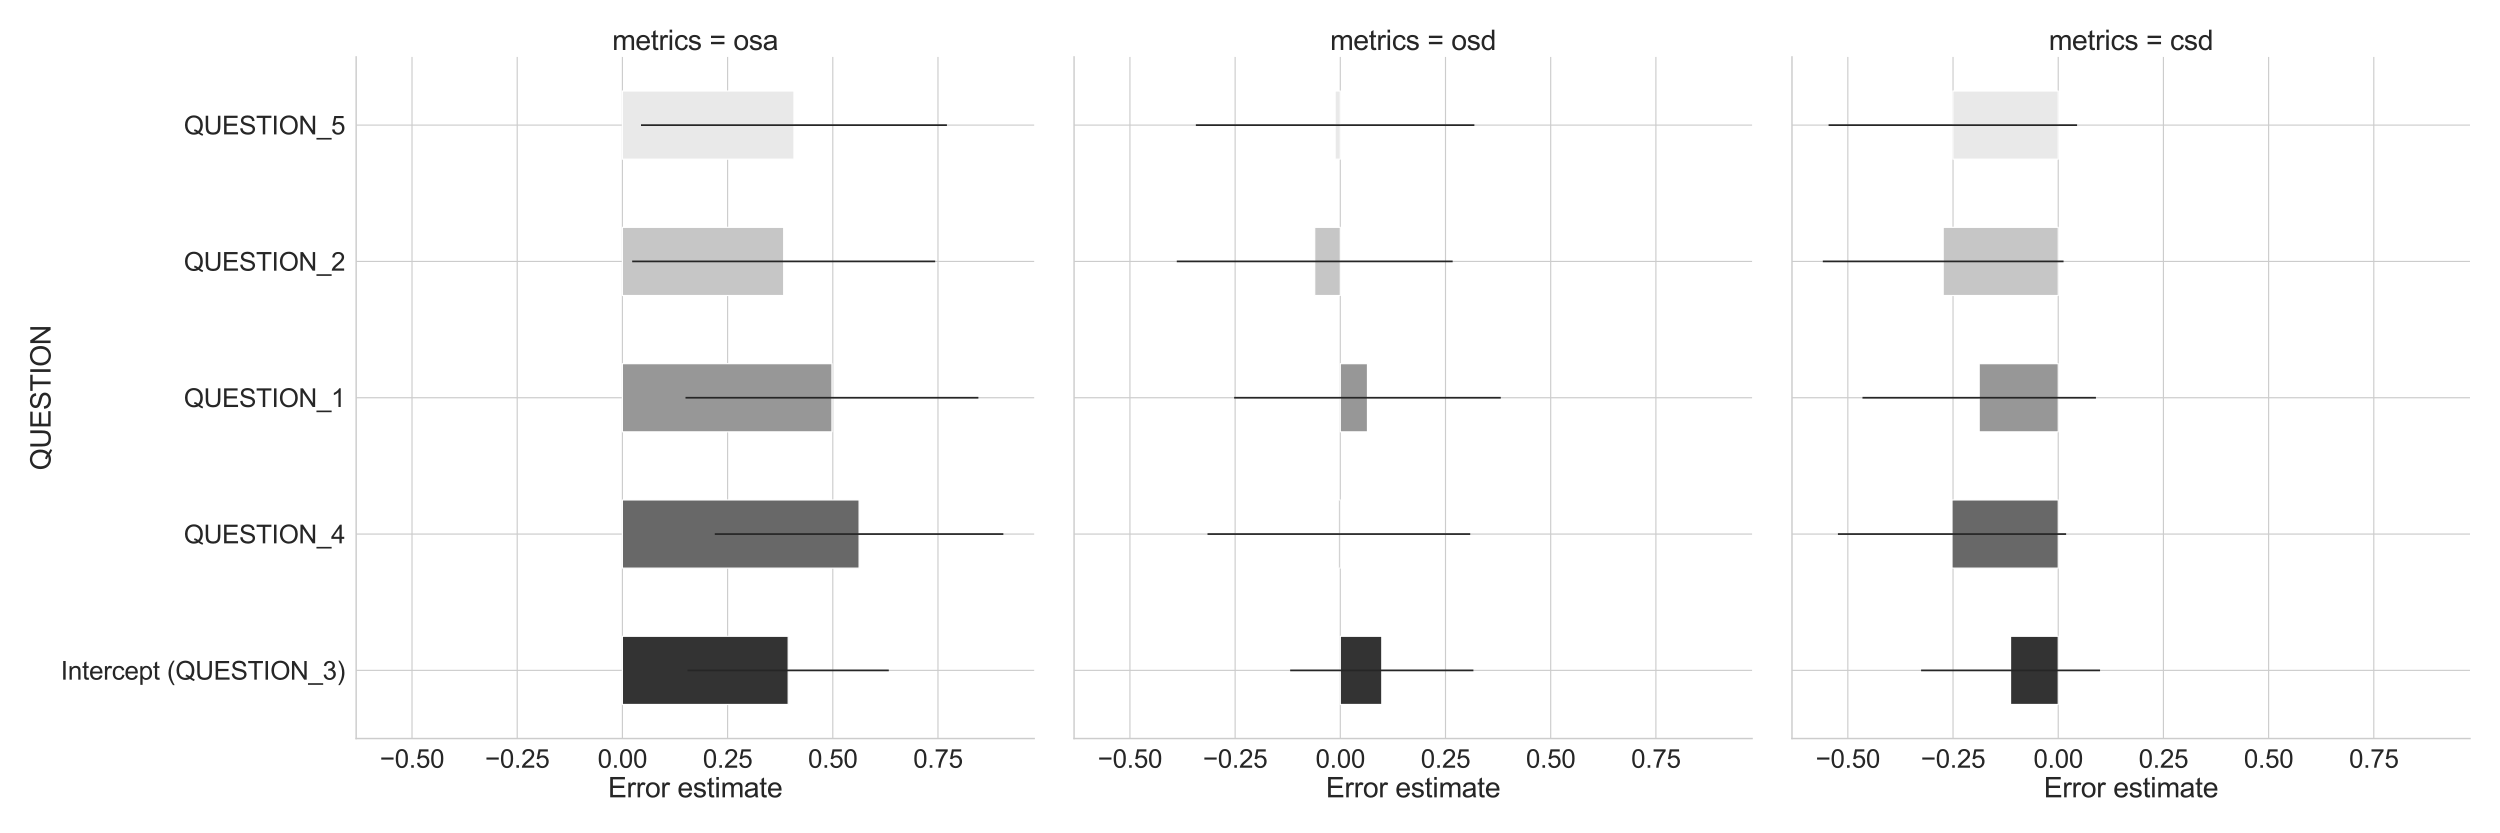 <?xml version="1.0" encoding="utf-8" standalone="no"?>
<!DOCTYPE svg PUBLIC "-//W3C//DTD SVG 1.1//EN"
  "http://www.w3.org/Graphics/SVG/1.1/DTD/svg11.dtd">
<svg xmlns:xlink="http://www.w3.org/1999/xlink" width="2160pt" height="720pt" viewBox="0 0 2160 720" xmlns="http://www.w3.org/2000/svg" version="1.1">
 <defs>
  <style type="text/css">*{stroke-linejoin: round; stroke-linecap: butt}</style>
 </defs>
 <g id="figure_1">
  <g id="patch_1">
   <path d="M 0 720 
L 2160 720 
L 2160 0 
L 0 0 
z
" style="fill: #ffffff"/>
  </g>
  <g id="axes_1">
   <g id="patch_2">
    <path d="M 307.721 638.1 
L 893.529 638.1 
L 893.529 49.2 
L 307.721 49.2 
z
" style="fill: #ffffff"/>
   </g>
   <g id="matplotlib.axis_1">
    <g id="xtick_1">
     <g id="line2d_1">
      <path d="M 355.98 638.1 
L 355.98 49.2 
" clip-path="url(#p9431773674)" style="fill: none; stroke: #cccccc; stroke-linecap: round"/>
     </g>
     <g id="text_1">
      <!-- −0.50 -->
      <g style="fill: #262626" transform="translate(328.149 663.347) scale(0.22 -0.22)">
       <defs>
        <path id="ArialMT-2212" d="M 3381 1997 
L 356 1997 
L 356 2522 
L 3381 2522 
L 3381 1997 
z
" transform="scale(0.016)"/>
        <path id="ArialMT-30" d="M 266 2259 
Q 266 3072 433 3567 
Q 600 4063 929 4331 
Q 1259 4600 1759 4600 
Q 2128 4600 2406 4451 
Q 2684 4303 2865 4023 
Q 3047 3744 3150 3342 
Q 3253 2941 3253 2259 
Q 3253 1453 3087 958 
Q 2922 463 2592 192 
Q 2263 -78 1759 -78 
Q 1097 -78 719 397 
Q 266 969 266 2259 
z
M 844 2259 
Q 844 1131 1108 757 
Q 1372 384 1759 384 
Q 2147 384 2411 759 
Q 2675 1134 2675 2259 
Q 2675 3391 2411 3762 
Q 2147 4134 1753 4134 
Q 1366 4134 1134 3806 
Q 844 3388 844 2259 
z
" transform="scale(0.016)"/>
        <path id="ArialMT-2e" d="M 581 0 
L 581 641 
L 1222 641 
L 1222 0 
L 581 0 
z
" transform="scale(0.016)"/>
        <path id="ArialMT-35" d="M 266 1200 
L 856 1250 
Q 922 819 1161 601 
Q 1400 384 1738 384 
Q 2144 384 2425 690 
Q 2706 997 2706 1503 
Q 2706 1984 2436 2262 
Q 2166 2541 1728 2541 
Q 1456 2541 1237 2417 
Q 1019 2294 894 2097 
L 366 2166 
L 809 4519 
L 3088 4519 
L 3088 3981 
L 1259 3981 
L 1013 2750 
Q 1425 3038 1878 3038 
Q 2478 3038 2890 2622 
Q 3303 2206 3303 1553 
Q 3303 931 2941 478 
Q 2500 -78 1738 -78 
Q 1113 -78 717 272 
Q 322 622 266 1200 
z
" transform="scale(0.016)"/>
       </defs>
       <use xlink:href="#ArialMT-2212"/>
       <use xlink:href="#ArialMT-30" x="58.398"/>
       <use xlink:href="#ArialMT-2e" x="114.014"/>
       <use xlink:href="#ArialMT-35" x="141.797"/>
       <use xlink:href="#ArialMT-30" x="197.412"/>
      </g>
     </g>
    </g>
    <g id="xtick_2">
     <g id="line2d_2">
      <path d="M 446.867 638.1 
L 446.867 49.2 
" clip-path="url(#p9431773674)" style="fill: none; stroke: #cccccc; stroke-linecap: round"/>
     </g>
     <g id="text_2">
      <!-- −0.25 -->
      <g style="fill: #262626" transform="translate(419.035 663.347) scale(0.22 -0.22)">
       <defs>
        <path id="ArialMT-32" d="M 3222 541 
L 3222 0 
L 194 0 
Q 188 203 259 391 
Q 375 700 629 1000 
Q 884 1300 1366 1694 
Q 2113 2306 2375 2664 
Q 2638 3022 2638 3341 
Q 2638 3675 2398 3904 
Q 2159 4134 1775 4134 
Q 1369 4134 1125 3890 
Q 881 3647 878 3216 
L 300 3275 
Q 359 3922 746 4261 
Q 1134 4600 1788 4600 
Q 2447 4600 2831 4234 
Q 3216 3869 3216 3328 
Q 3216 3053 3103 2787 
Q 2991 2522 2730 2228 
Q 2469 1934 1863 1422 
Q 1356 997 1212 845 
Q 1069 694 975 541 
L 3222 541 
z
" transform="scale(0.016)"/>
       </defs>
       <use xlink:href="#ArialMT-2212"/>
       <use xlink:href="#ArialMT-30" x="58.398"/>
       <use xlink:href="#ArialMT-2e" x="114.014"/>
       <use xlink:href="#ArialMT-32" x="141.797"/>
       <use xlink:href="#ArialMT-35" x="197.412"/>
      </g>
     </g>
    </g>
    <g id="xtick_3">
     <g id="line2d_3">
      <path d="M 537.753 638.1 
L 537.753 49.2 
" clip-path="url(#p9431773674)" style="fill: none; stroke: #cccccc; stroke-linecap: round"/>
     </g>
     <g id="text_3">
      <!-- 0.00 -->
      <g style="fill: #262626" transform="translate(516.346 663.347) scale(0.22 -0.22)">
       <use xlink:href="#ArialMT-30"/>
       <use xlink:href="#ArialMT-2e" x="55.615"/>
       <use xlink:href="#ArialMT-30" x="83.398"/>
       <use xlink:href="#ArialMT-30" x="139.014"/>
      </g>
     </g>
    </g>
    <g id="xtick_4">
     <g id="line2d_4">
      <path d="M 628.64 638.1 
L 628.64 49.2 
" clip-path="url(#p9431773674)" style="fill: none; stroke: #cccccc; stroke-linecap: round"/>
     </g>
     <g id="text_4">
      <!-- 0.25 -->
      <g style="fill: #262626" transform="translate(607.233 663.347) scale(0.22 -0.22)">
       <use xlink:href="#ArialMT-30"/>
       <use xlink:href="#ArialMT-2e" x="55.615"/>
       <use xlink:href="#ArialMT-32" x="83.398"/>
       <use xlink:href="#ArialMT-35" x="139.014"/>
      </g>
     </g>
    </g>
    <g id="xtick_5">
     <g id="line2d_5">
      <path d="M 719.526 638.1 
L 719.526 49.2 
" clip-path="url(#p9431773674)" style="fill: none; stroke: #cccccc; stroke-linecap: round"/>
     </g>
     <g id="text_5">
      <!-- 0.50 -->
      <g style="fill: #262626" transform="translate(698.119 663.347) scale(0.22 -0.22)">
       <use xlink:href="#ArialMT-30"/>
       <use xlink:href="#ArialMT-2e" x="55.615"/>
       <use xlink:href="#ArialMT-35" x="83.398"/>
       <use xlink:href="#ArialMT-30" x="139.014"/>
      </g>
     </g>
    </g>
    <g id="xtick_6">
     <g id="line2d_6">
      <path d="M 810.413 638.1 
L 810.413 49.2 
" clip-path="url(#p9431773674)" style="fill: none; stroke: #cccccc; stroke-linecap: round"/>
     </g>
     <g id="text_6">
      <!-- 0.75 -->
      <g style="fill: #262626" transform="translate(789.005 663.347) scale(0.22 -0.22)">
       <defs>
        <path id="ArialMT-37" d="M 303 3981 
L 303 4522 
L 3269 4522 
L 3269 4084 
Q 2831 3619 2401 2847 
Q 1972 2075 1738 1259 
Q 1569 684 1522 0 
L 944 0 
Q 953 541 1156 1306 
Q 1359 2072 1739 2783 
Q 2119 3494 2547 3981 
L 303 3981 
z
" transform="scale(0.016)"/>
       </defs>
       <use xlink:href="#ArialMT-30"/>
       <use xlink:href="#ArialMT-2e" x="55.615"/>
       <use xlink:href="#ArialMT-37" x="83.398"/>
       <use xlink:href="#ArialMT-35" x="139.014"/>
      </g>
     </g>
    </g>
    <g id="text_7">
     <!-- Error estimate -->
     <g style="fill: #262626" transform="translate(525.278 688.898) scale(0.24 -0.24)">
      <defs>
       <path id="ArialMT-45" d="M 506 0 
L 506 4581 
L 3819 4581 
L 3819 4041 
L 1113 4041 
L 1113 2638 
L 3647 2638 
L 3647 2100 
L 1113 2100 
L 1113 541 
L 3925 541 
L 3925 0 
L 506 0 
z
" transform="scale(0.016)"/>
       <path id="ArialMT-72" d="M 416 0 
L 416 3319 
L 922 3319 
L 922 2816 
Q 1116 3169 1280 3281 
Q 1444 3394 1641 3394 
Q 1925 3394 2219 3213 
L 2025 2691 
Q 1819 2813 1613 2813 
Q 1428 2813 1281 2702 
Q 1134 2591 1072 2394 
Q 978 2094 978 1738 
L 978 0 
L 416 0 
z
" transform="scale(0.016)"/>
       <path id="ArialMT-6f" d="M 213 1659 
Q 213 2581 725 3025 
Q 1153 3394 1769 3394 
Q 2453 3394 2887 2945 
Q 3322 2497 3322 1706 
Q 3322 1066 3130 698 
Q 2938 331 2570 128 
Q 2203 -75 1769 -75 
Q 1072 -75 642 372 
Q 213 819 213 1659 
z
M 791 1659 
Q 791 1022 1069 705 
Q 1347 388 1769 388 
Q 2188 388 2466 706 
Q 2744 1025 2744 1678 
Q 2744 2294 2464 2611 
Q 2184 2928 1769 2928 
Q 1347 2928 1069 2612 
Q 791 2297 791 1659 
z
" transform="scale(0.016)"/>
       <path id="ArialMT-20" transform="scale(0.016)"/>
       <path id="ArialMT-65" d="M 2694 1069 
L 3275 997 
Q 3138 488 2766 206 
Q 2394 -75 1816 -75 
Q 1088 -75 661 373 
Q 234 822 234 1631 
Q 234 2469 665 2931 
Q 1097 3394 1784 3394 
Q 2450 3394 2872 2941 
Q 3294 2488 3294 1666 
Q 3294 1616 3291 1516 
L 816 1516 
Q 847 969 1125 678 
Q 1403 388 1819 388 
Q 2128 388 2347 550 
Q 2566 713 2694 1069 
z
M 847 1978 
L 2700 1978 
Q 2663 2397 2488 2606 
Q 2219 2931 1791 2931 
Q 1403 2931 1139 2672 
Q 875 2413 847 1978 
z
" transform="scale(0.016)"/>
       <path id="ArialMT-73" d="M 197 991 
L 753 1078 
Q 800 744 1014 566 
Q 1228 388 1613 388 
Q 2000 388 2187 545 
Q 2375 703 2375 916 
Q 2375 1106 2209 1216 
Q 2094 1291 1634 1406 
Q 1016 1563 777 1677 
Q 538 1791 414 1992 
Q 291 2194 291 2438 
Q 291 2659 392 2848 
Q 494 3038 669 3163 
Q 800 3259 1026 3326 
Q 1253 3394 1513 3394 
Q 1903 3394 2198 3281 
Q 2494 3169 2634 2976 
Q 2775 2784 2828 2463 
L 2278 2388 
Q 2241 2644 2061 2787 
Q 1881 2931 1553 2931 
Q 1166 2931 1000 2803 
Q 834 2675 834 2503 
Q 834 2394 903 2306 
Q 972 2216 1119 2156 
Q 1203 2125 1616 2013 
Q 2213 1853 2448 1751 
Q 2684 1650 2818 1456 
Q 2953 1263 2953 975 
Q 2953 694 2789 445 
Q 2625 197 2315 61 
Q 2006 -75 1616 -75 
Q 969 -75 630 194 
Q 291 463 197 991 
z
" transform="scale(0.016)"/>
       <path id="ArialMT-74" d="M 1650 503 
L 1731 6 
Q 1494 -44 1306 -44 
Q 1000 -44 831 53 
Q 663 150 594 308 
Q 525 466 525 972 
L 525 2881 
L 113 2881 
L 113 3319 
L 525 3319 
L 525 4141 
L 1084 4478 
L 1084 3319 
L 1650 3319 
L 1650 2881 
L 1084 2881 
L 1084 941 
Q 1084 700 1114 631 
Q 1144 563 1211 522 
Q 1278 481 1403 481 
Q 1497 481 1650 503 
z
" transform="scale(0.016)"/>
       <path id="ArialMT-69" d="M 425 3934 
L 425 4581 
L 988 4581 
L 988 3934 
L 425 3934 
z
M 425 0 
L 425 3319 
L 988 3319 
L 988 0 
L 425 0 
z
" transform="scale(0.016)"/>
       <path id="ArialMT-6d" d="M 422 0 
L 422 3319 
L 925 3319 
L 925 2853 
Q 1081 3097 1340 3245 
Q 1600 3394 1931 3394 
Q 2300 3394 2536 3241 
Q 2772 3088 2869 2813 
Q 3263 3394 3894 3394 
Q 4388 3394 4653 3120 
Q 4919 2847 4919 2278 
L 4919 0 
L 4359 0 
L 4359 2091 
Q 4359 2428 4304 2576 
Q 4250 2725 4106 2815 
Q 3963 2906 3769 2906 
Q 3419 2906 3187 2673 
Q 2956 2441 2956 1928 
L 2956 0 
L 2394 0 
L 2394 2156 
Q 2394 2531 2256 2718 
Q 2119 2906 1806 2906 
Q 1569 2906 1367 2781 
Q 1166 2656 1075 2415 
Q 984 2175 984 1722 
L 984 0 
L 422 0 
z
" transform="scale(0.016)"/>
       <path id="ArialMT-61" d="M 2588 409 
Q 2275 144 1986 34 
Q 1697 -75 1366 -75 
Q 819 -75 525 192 
Q 231 459 231 875 
Q 231 1119 342 1320 
Q 453 1522 633 1644 
Q 813 1766 1038 1828 
Q 1203 1872 1538 1913 
Q 2219 1994 2541 2106 
Q 2544 2222 2544 2253 
Q 2544 2597 2384 2738 
Q 2169 2928 1744 2928 
Q 1347 2928 1158 2789 
Q 969 2650 878 2297 
L 328 2372 
Q 403 2725 575 2942 
Q 747 3159 1072 3276 
Q 1397 3394 1825 3394 
Q 2250 3394 2515 3294 
Q 2781 3194 2906 3042 
Q 3031 2891 3081 2659 
Q 3109 2516 3109 2141 
L 3109 1391 
Q 3109 606 3145 398 
Q 3181 191 3288 0 
L 2700 0 
Q 2613 175 2588 409 
z
M 2541 1666 
Q 2234 1541 1622 1453 
Q 1275 1403 1131 1340 
Q 988 1278 909 1158 
Q 831 1038 831 891 
Q 831 666 1001 516 
Q 1172 366 1500 366 
Q 1825 366 2078 508 
Q 2331 650 2450 897 
Q 2541 1088 2541 1459 
L 2541 1666 
z
" transform="scale(0.016)"/>
      </defs>
      <use xlink:href="#ArialMT-45"/>
      <use xlink:href="#ArialMT-72" x="66.699"/>
      <use xlink:href="#ArialMT-72" x="100"/>
      <use xlink:href="#ArialMT-6f" x="133.301"/>
      <use xlink:href="#ArialMT-72" x="188.916"/>
      <use xlink:href="#ArialMT-20" x="222.217"/>
      <use xlink:href="#ArialMT-65" x="250"/>
      <use xlink:href="#ArialMT-73" x="305.615"/>
      <use xlink:href="#ArialMT-74" x="355.615"/>
      <use xlink:href="#ArialMT-69" x="383.398"/>
      <use xlink:href="#ArialMT-6d" x="405.615"/>
      <use xlink:href="#ArialMT-61" x="488.916"/>
      <use xlink:href="#ArialMT-74" x="544.531"/>
      <use xlink:href="#ArialMT-65" x="572.314"/>
     </g>
    </g>
   </g>
   <g id="matplotlib.axis_2">
    <g id="ytick_1">
     <g id="line2d_7">
      <path d="M 307.721 579.21 
L 893.529 579.21 
" clip-path="url(#p9431773674)" style="fill: none; stroke: #cccccc; stroke-linecap: round"/>
     </g>
     <g id="text_8">
      <!-- Intercept (QUESTION_3) -->
      <g style="fill: #262626" transform="translate(52.495 587.225) scale(0.22 -0.22)">
       <defs>
        <path id="ArialMT-49" d="M 597 0 
L 597 4581 
L 1203 4581 
L 1203 0 
L 597 0 
z
" transform="scale(0.016)"/>
        <path id="ArialMT-6e" d="M 422 0 
L 422 3319 
L 928 3319 
L 928 2847 
Q 1294 3394 1984 3394 
Q 2284 3394 2536 3286 
Q 2788 3178 2913 3003 
Q 3038 2828 3088 2588 
Q 3119 2431 3119 2041 
L 3119 0 
L 2556 0 
L 2556 2019 
Q 2556 2363 2490 2533 
Q 2425 2703 2258 2804 
Q 2091 2906 1866 2906 
Q 1506 2906 1245 2678 
Q 984 2450 984 1813 
L 984 0 
L 422 0 
z
" transform="scale(0.016)"/>
        <path id="ArialMT-63" d="M 2588 1216 
L 3141 1144 
Q 3050 572 2676 248 
Q 2303 -75 1759 -75 
Q 1078 -75 664 370 
Q 250 816 250 1647 
Q 250 2184 428 2587 
Q 606 2991 970 3192 
Q 1334 3394 1763 3394 
Q 2303 3394 2647 3120 
Q 2991 2847 3088 2344 
L 2541 2259 
Q 2463 2594 2264 2762 
Q 2066 2931 1784 2931 
Q 1359 2931 1093 2626 
Q 828 2322 828 1663 
Q 828 994 1084 691 
Q 1341 388 1753 388 
Q 2084 388 2306 591 
Q 2528 794 2588 1216 
z
" transform="scale(0.016)"/>
        <path id="ArialMT-70" d="M 422 -1272 
L 422 3319 
L 934 3319 
L 934 2888 
Q 1116 3141 1344 3267 
Q 1572 3394 1897 3394 
Q 2322 3394 2647 3175 
Q 2972 2956 3137 2557 
Q 3303 2159 3303 1684 
Q 3303 1175 3120 767 
Q 2938 359 2589 142 
Q 2241 -75 1856 -75 
Q 1575 -75 1351 44 
Q 1128 163 984 344 
L 984 -1272 
L 422 -1272 
z
M 931 1641 
Q 931 1000 1190 694 
Q 1450 388 1819 388 
Q 2194 388 2461 705 
Q 2728 1022 2728 1688 
Q 2728 2322 2467 2637 
Q 2206 2953 1844 2953 
Q 1484 2953 1207 2617 
Q 931 2281 931 1641 
z
" transform="scale(0.016)"/>
        <path id="ArialMT-28" d="M 1497 -1347 
Q 1031 -759 709 28 
Q 388 816 388 1659 
Q 388 2403 628 3084 
Q 909 3875 1497 4659 
L 1900 4659 
Q 1522 4009 1400 3731 
Q 1209 3300 1100 2831 
Q 966 2247 966 1656 
Q 966 153 1900 -1347 
L 1497 -1347 
z
" transform="scale(0.016)"/>
        <path id="ArialMT-51" d="M 3966 491 
Q 4388 200 4744 66 
L 4566 -356 
Q 4072 -178 3581 206 
Q 3072 -78 2456 -78 
Q 1834 -78 1328 222 
Q 822 522 548 1065 
Q 275 1609 275 2291 
Q 275 2969 550 3525 
Q 825 4081 1333 4372 
Q 1841 4663 2469 4663 
Q 3103 4663 3612 4361 
Q 4122 4059 4389 3517 
Q 4656 2975 4656 2294 
Q 4656 1728 4484 1276 
Q 4313 825 3966 491 
z
M 2631 1266 
Q 3156 1119 3497 828 
Q 4031 1316 4031 2294 
Q 4031 2850 3842 3265 
Q 3653 3681 3289 3911 
Q 2925 4141 2472 4141 
Q 1794 4141 1347 3677 
Q 900 3213 900 2291 
Q 900 1397 1342 919 
Q 1784 441 2472 441 
Q 2797 441 3084 563 
Q 2800 747 2484 825 
L 2631 1266 
z
" transform="scale(0.016)"/>
        <path id="ArialMT-55" d="M 3500 4581 
L 4106 4581 
L 4106 1934 
Q 4106 1244 3950 837 
Q 3794 431 3386 176 
Q 2978 -78 2316 -78 
Q 1672 -78 1262 144 
Q 853 366 678 786 
Q 503 1206 503 1934 
L 503 4581 
L 1109 4581 
L 1109 1938 
Q 1109 1341 1220 1058 
Q 1331 775 1601 622 
Q 1872 469 2263 469 
Q 2931 469 3215 772 
Q 3500 1075 3500 1938 
L 3500 4581 
z
" transform="scale(0.016)"/>
        <path id="ArialMT-53" d="M 288 1472 
L 859 1522 
Q 900 1178 1048 958 
Q 1197 738 1509 602 
Q 1822 466 2213 466 
Q 2559 466 2825 569 
Q 3091 672 3220 851 
Q 3350 1031 3350 1244 
Q 3350 1459 3225 1620 
Q 3100 1781 2813 1891 
Q 2628 1963 1997 2114 
Q 1366 2266 1113 2400 
Q 784 2572 623 2826 
Q 463 3081 463 3397 
Q 463 3744 659 4045 
Q 856 4347 1234 4503 
Q 1613 4659 2075 4659 
Q 2584 4659 2973 4495 
Q 3363 4331 3572 4012 
Q 3781 3694 3797 3291 
L 3216 3247 
Q 3169 3681 2898 3903 
Q 2628 4125 2100 4125 
Q 1550 4125 1298 3923 
Q 1047 3722 1047 3438 
Q 1047 3191 1225 3031 
Q 1400 2872 2139 2705 
Q 2878 2538 3153 2413 
Q 3553 2228 3743 1945 
Q 3934 1663 3934 1294 
Q 3934 928 3725 604 
Q 3516 281 3123 101 
Q 2731 -78 2241 -78 
Q 1619 -78 1198 103 
Q 778 284 539 648 
Q 300 1013 288 1472 
z
" transform="scale(0.016)"/>
        <path id="ArialMT-54" d="M 1659 0 
L 1659 4041 
L 150 4041 
L 150 4581 
L 3781 4581 
L 3781 4041 
L 2266 4041 
L 2266 0 
L 1659 0 
z
" transform="scale(0.016)"/>
        <path id="ArialMT-4f" d="M 309 2231 
Q 309 3372 921 4017 
Q 1534 4663 2503 4663 
Q 3138 4663 3647 4359 
Q 4156 4056 4423 3514 
Q 4691 2972 4691 2284 
Q 4691 1588 4409 1038 
Q 4128 488 3612 205 
Q 3097 -78 2500 -78 
Q 1853 -78 1343 234 
Q 834 547 571 1087 
Q 309 1628 309 2231 
z
M 934 2222 
Q 934 1394 1379 917 
Q 1825 441 2497 441 
Q 3181 441 3623 922 
Q 4066 1403 4066 2288 
Q 4066 2847 3877 3264 
Q 3688 3681 3323 3911 
Q 2959 4141 2506 4141 
Q 1863 4141 1398 3698 
Q 934 3256 934 2222 
z
" transform="scale(0.016)"/>
        <path id="ArialMT-4e" d="M 488 0 
L 488 4581 
L 1109 4581 
L 3516 984 
L 3516 4581 
L 4097 4581 
L 4097 0 
L 3475 0 
L 1069 3600 
L 1069 0 
L 488 0 
z
" transform="scale(0.016)"/>
        <path id="ArialMT-5f" d="M -97 -1272 
L -97 -866 
L 3631 -866 
L 3631 -1272 
L -97 -1272 
z
" transform="scale(0.016)"/>
        <path id="ArialMT-33" d="M 269 1209 
L 831 1284 
Q 928 806 1161 595 
Q 1394 384 1728 384 
Q 2125 384 2398 659 
Q 2672 934 2672 1341 
Q 2672 1728 2419 1979 
Q 2166 2231 1775 2231 
Q 1616 2231 1378 2169 
L 1441 2663 
Q 1497 2656 1531 2656 
Q 1891 2656 2178 2843 
Q 2466 3031 2466 3422 
Q 2466 3731 2256 3934 
Q 2047 4138 1716 4138 
Q 1388 4138 1169 3931 
Q 950 3725 888 3313 
L 325 3413 
Q 428 3978 793 4289 
Q 1159 4600 1703 4600 
Q 2078 4600 2393 4439 
Q 2709 4278 2876 4000 
Q 3044 3722 3044 3409 
Q 3044 3113 2884 2869 
Q 2725 2625 2413 2481 
Q 2819 2388 3044 2092 
Q 3269 1797 3269 1353 
Q 3269 753 2831 336 
Q 2394 -81 1725 -81 
Q 1122 -81 723 278 
Q 325 638 269 1209 
z
" transform="scale(0.016)"/>
        <path id="ArialMT-29" d="M 791 -1347 
L 388 -1347 
Q 1322 153 1322 1656 
Q 1322 2244 1188 2822 
Q 1081 3291 891 3722 
Q 769 4003 388 4659 
L 791 4659 
Q 1378 3875 1659 3084 
Q 1900 2403 1900 1659 
Q 1900 816 1576 28 
Q 1253 -759 791 -1347 
z
" transform="scale(0.016)"/>
       </defs>
       <use xlink:href="#ArialMT-49"/>
       <use xlink:href="#ArialMT-6e" x="27.783"/>
       <use xlink:href="#ArialMT-74" x="83.398"/>
       <use xlink:href="#ArialMT-65" x="111.182"/>
       <use xlink:href="#ArialMT-72" x="166.797"/>
       <use xlink:href="#ArialMT-63" x="200.098"/>
       <use xlink:href="#ArialMT-65" x="250.098"/>
       <use xlink:href="#ArialMT-70" x="305.713"/>
       <use xlink:href="#ArialMT-74" x="361.328"/>
       <use xlink:href="#ArialMT-20" x="389.111"/>
       <use xlink:href="#ArialMT-28" x="416.895"/>
       <use xlink:href="#ArialMT-51" x="450.195"/>
       <use xlink:href="#ArialMT-55" x="527.979"/>
       <use xlink:href="#ArialMT-45" x="600.195"/>
       <use xlink:href="#ArialMT-53" x="666.895"/>
       <use xlink:href="#ArialMT-54" x="733.594"/>
       <use xlink:href="#ArialMT-49" x="794.678"/>
       <use xlink:href="#ArialMT-4f" x="822.461"/>
       <use xlink:href="#ArialMT-4e" x="900.244"/>
       <use xlink:href="#ArialMT-5f" x="972.461"/>
       <use xlink:href="#ArialMT-33" x="1028.076"/>
       <use xlink:href="#ArialMT-29" x="1083.691"/>
      </g>
     </g>
    </g>
    <g id="ytick_2">
     <g id="line2d_8">
      <path d="M 307.721 461.43 
L 893.529 461.43 
" clip-path="url(#p9431773674)" style="fill: none; stroke: #cccccc; stroke-linecap: round"/>
     </g>
     <g id="text_9">
      <!-- QUESTION_4 -->
      <g style="fill: #262626" transform="translate(158.855 469.445) scale(0.22 -0.22)">
       <defs>
        <path id="ArialMT-34" d="M 2069 0 
L 2069 1097 
L 81 1097 
L 81 1613 
L 2172 4581 
L 2631 4581 
L 2631 1613 
L 3250 1613 
L 3250 1097 
L 2631 1097 
L 2631 0 
L 2069 0 
z
M 2069 1613 
L 2069 3678 
L 634 1613 
L 2069 1613 
z
" transform="scale(0.016)"/>
       </defs>
       <use xlink:href="#ArialMT-51"/>
       <use xlink:href="#ArialMT-55" x="77.783"/>
       <use xlink:href="#ArialMT-45" x="150"/>
       <use xlink:href="#ArialMT-53" x="216.699"/>
       <use xlink:href="#ArialMT-54" x="283.398"/>
       <use xlink:href="#ArialMT-49" x="344.482"/>
       <use xlink:href="#ArialMT-4f" x="372.266"/>
       <use xlink:href="#ArialMT-4e" x="450.049"/>
       <use xlink:href="#ArialMT-5f" x="522.266"/>
       <use xlink:href="#ArialMT-34" x="577.881"/>
      </g>
     </g>
    </g>
    <g id="ytick_3">
     <g id="line2d_9">
      <path d="M 307.721 343.65 
L 893.529 343.65 
" clip-path="url(#p9431773674)" style="fill: none; stroke: #cccccc; stroke-linecap: round"/>
     </g>
     <g id="text_10">
      <!-- QUESTION_1 -->
      <g style="fill: #262626" transform="translate(158.855 351.665) scale(0.22 -0.22)">
       <defs>
        <path id="ArialMT-31" d="M 2384 0 
L 1822 0 
L 1822 3584 
Q 1619 3391 1289 3197 
Q 959 3003 697 2906 
L 697 3450 
Q 1169 3672 1522 3987 
Q 1875 4303 2022 4600 
L 2384 4600 
L 2384 0 
z
" transform="scale(0.016)"/>
       </defs>
       <use xlink:href="#ArialMT-51"/>
       <use xlink:href="#ArialMT-55" x="77.783"/>
       <use xlink:href="#ArialMT-45" x="150"/>
       <use xlink:href="#ArialMT-53" x="216.699"/>
       <use xlink:href="#ArialMT-54" x="283.398"/>
       <use xlink:href="#ArialMT-49" x="344.482"/>
       <use xlink:href="#ArialMT-4f" x="372.266"/>
       <use xlink:href="#ArialMT-4e" x="450.049"/>
       <use xlink:href="#ArialMT-5f" x="522.266"/>
       <use xlink:href="#ArialMT-31" x="577.881"/>
      </g>
     </g>
    </g>
    <g id="ytick_4">
     <g id="line2d_10">
      <path d="M 307.721 225.87 
L 893.529 225.87 
" clip-path="url(#p9431773674)" style="fill: none; stroke: #cccccc; stroke-linecap: round"/>
     </g>
     <g id="text_11">
      <!-- QUESTION_2 -->
      <g style="fill: #262626" transform="translate(158.855 233.885) scale(0.22 -0.22)">
       <use xlink:href="#ArialMT-51"/>
       <use xlink:href="#ArialMT-55" x="77.783"/>
       <use xlink:href="#ArialMT-45" x="150"/>
       <use xlink:href="#ArialMT-53" x="216.699"/>
       <use xlink:href="#ArialMT-54" x="283.398"/>
       <use xlink:href="#ArialMT-49" x="344.482"/>
       <use xlink:href="#ArialMT-4f" x="372.266"/>
       <use xlink:href="#ArialMT-4e" x="450.049"/>
       <use xlink:href="#ArialMT-5f" x="522.266"/>
       <use xlink:href="#ArialMT-32" x="577.881"/>
      </g>
     </g>
    </g>
    <g id="ytick_5">
     <g id="line2d_11">
      <path d="M 307.721 108.09 
L 893.529 108.09 
" clip-path="url(#p9431773674)" style="fill: none; stroke: #cccccc; stroke-linecap: round"/>
     </g>
     <g id="text_12">
      <!-- QUESTION_5 -->
      <g style="fill: #262626" transform="translate(158.855 116.105) scale(0.22 -0.22)">
       <use xlink:href="#ArialMT-51"/>
       <use xlink:href="#ArialMT-55" x="77.783"/>
       <use xlink:href="#ArialMT-45" x="150"/>
       <use xlink:href="#ArialMT-53" x="216.699"/>
       <use xlink:href="#ArialMT-54" x="283.398"/>
       <use xlink:href="#ArialMT-49" x="344.482"/>
       <use xlink:href="#ArialMT-4f" x="372.266"/>
       <use xlink:href="#ArialMT-4e" x="450.049"/>
       <use xlink:href="#ArialMT-5f" x="522.266"/>
       <use xlink:href="#ArialMT-35" x="577.881"/>
      </g>
     </g>
    </g>
    <g id="text_13">
     <!-- QUESTION -->
     <g style="fill: #262626" transform="translate(43.725 406.322) rotate(-90) scale(0.24 -0.24)">
      <use xlink:href="#ArialMT-51"/>
      <use xlink:href="#ArialMT-55" x="77.783"/>
      <use xlink:href="#ArialMT-45" x="150"/>
      <use xlink:href="#ArialMT-53" x="216.699"/>
      <use xlink:href="#ArialMT-54" x="283.398"/>
      <use xlink:href="#ArialMT-49" x="344.482"/>
      <use xlink:href="#ArialMT-4f" x="372.266"/>
      <use xlink:href="#ArialMT-4e" x="450.049"/>
     </g>
    </g>
   </g>
   <g id="patch_3">
    <path d="M 537.753 608.655 
L 680.968 608.655 
L 680.968 549.765 
L 537.753 549.765 
z
" clip-path="url(#p9431773674)" style="fill: #333333; stroke: #ffffff; stroke-linejoin: miter"/>
   </g>
   <g id="patch_4">
    <path d="M 537.753 490.875 
L 742.239 490.875 
L 742.239 431.985 
L 537.753 431.985 
z
" clip-path="url(#p9431773674)" style="fill: #686868; stroke: #ffffff; stroke-linejoin: miter"/>
   </g>
   <g id="patch_5">
    <path d="M 537.753 373.095 
L 718.796 373.095 
L 718.796 314.205 
L 537.753 314.205 
z
" clip-path="url(#p9431773674)" style="fill: #979797; stroke: #ffffff; stroke-linejoin: miter"/>
   </g>
   <g id="patch_6">
    <path d="M 537.753 255.315 
L 677.1 255.315 
L 677.1 196.425 
L 537.753 196.425 
z
" clip-path="url(#p9431773674)" style="fill: #c6c6c6; stroke: #ffffff; stroke-linejoin: miter"/>
   </g>
   <g id="patch_7">
    <path d="M 537.753 137.535 
L 685.982 137.535 
L 685.982 78.645 
L 537.753 78.645 
z
" clip-path="url(#p9431773674)" style="fill: #e9e9e9; stroke: #ffffff; stroke-linejoin: miter"/>
   </g>
   <g id="LineCollection_1">
    <path d="M 594.018 579.21 
L 767.918 579.21 
" clip-path="url(#p9431773674)" style="fill: none; stroke: #262626; stroke-width: 1.5"/>
    <path d="M 617.577 461.43 
L 866.901 461.43 
" clip-path="url(#p9431773674)" style="fill: none; stroke: #262626; stroke-width: 1.5"/>
    <path d="M 592.265 343.65 
L 845.326 343.65 
" clip-path="url(#p9431773674)" style="fill: none; stroke: #262626; stroke-width: 1.5"/>
    <path d="M 546.192 225.87 
L 808.007 225.87 
" clip-path="url(#p9431773674)" style="fill: none; stroke: #262626; stroke-width: 1.5"/>
    <path d="M 553.82 108.09 
L 818.145 108.09 
" clip-path="url(#p9431773674)" style="fill: none; stroke: #262626; stroke-width: 1.5"/>
   </g>
   <g id="patch_8">
    <path d="M 307.721 638.1 
L 307.721 49.2 
" style="fill: none; stroke: #cccccc; stroke-width: 1.25; stroke-linejoin: miter; stroke-linecap: square"/>
   </g>
   <g id="patch_9">
    <path d="M 307.721 638.1 
L 893.529 638.1 
" style="fill: none; stroke: #cccccc; stroke-width: 1.25; stroke-linejoin: miter; stroke-linecap: square"/>
   </g>
   <g id="text_14">
    <!-- metrics = osa -->
    <g style="fill: #262626" transform="translate(528.938 43.2) scale(0.24 -0.24)">
     <defs>
      <path id="ArialMT-3d" d="M 3381 2694 
L 356 2694 
L 356 3219 
L 3381 3219 
L 3381 2694 
z
M 3381 1303 
L 356 1303 
L 356 1828 
L 3381 1828 
L 3381 1303 
z
" transform="scale(0.016)"/>
     </defs>
     <use xlink:href="#ArialMT-6d"/>
     <use xlink:href="#ArialMT-65" x="83.301"/>
     <use xlink:href="#ArialMT-74" x="138.916"/>
     <use xlink:href="#ArialMT-72" x="166.699"/>
     <use xlink:href="#ArialMT-69" x="200"/>
     <use xlink:href="#ArialMT-63" x="222.217"/>
     <use xlink:href="#ArialMT-73" x="272.217"/>
     <use xlink:href="#ArialMT-20" x="322.217"/>
     <use xlink:href="#ArialMT-3d" x="350"/>
     <use xlink:href="#ArialMT-20" x="408.398"/>
     <use xlink:href="#ArialMT-6f" x="436.182"/>
     <use xlink:href="#ArialMT-73" x="491.797"/>
     <use xlink:href="#ArialMT-61" x="541.797"/>
    </g>
   </g>
  </g>
  <g id="axes_2">
   <g id="patch_10">
    <path d="M 927.997 638.1 
L 1513.804 638.1 
L 1513.804 49.2 
L 927.997 49.2 
z
" style="fill: #ffffff"/>
   </g>
   <g id="matplotlib.axis_3">
    <g id="xtick_7">
     <g id="line2d_12">
      <path d="M 976.256 638.1 
L 976.256 49.2 
" clip-path="url(#p797e780bea)" style="fill: none; stroke: #cccccc; stroke-linecap: round"/>
     </g>
     <g id="text_15">
      <!-- −0.50 -->
      <g style="fill: #262626" transform="translate(948.424 663.347) scale(0.22 -0.22)">
       <use xlink:href="#ArialMT-2212"/>
       <use xlink:href="#ArialMT-30" x="58.398"/>
       <use xlink:href="#ArialMT-2e" x="114.014"/>
       <use xlink:href="#ArialMT-35" x="141.797"/>
       <use xlink:href="#ArialMT-30" x="197.412"/>
      </g>
     </g>
    </g>
    <g id="xtick_8">
     <g id="line2d_13">
      <path d="M 1067.143 638.1 
L 1067.143 49.2 
" clip-path="url(#p797e780bea)" style="fill: none; stroke: #cccccc; stroke-linecap: round"/>
     </g>
     <g id="text_16">
      <!-- −0.25 -->
      <g style="fill: #262626" transform="translate(1039.311 663.347) scale(0.22 -0.22)">
       <use xlink:href="#ArialMT-2212"/>
       <use xlink:href="#ArialMT-30" x="58.398"/>
       <use xlink:href="#ArialMT-2e" x="114.014"/>
       <use xlink:href="#ArialMT-32" x="141.797"/>
       <use xlink:href="#ArialMT-35" x="197.412"/>
      </g>
     </g>
    </g>
    <g id="xtick_9">
     <g id="line2d_14">
      <path d="M 1158.029 638.1 
L 1158.029 49.2 
" clip-path="url(#p797e780bea)" style="fill: none; stroke: #cccccc; stroke-linecap: round"/>
     </g>
     <g id="text_17">
      <!-- 0.00 -->
      <g style="fill: #262626" transform="translate(1136.622 663.347) scale(0.22 -0.22)">
       <use xlink:href="#ArialMT-30"/>
       <use xlink:href="#ArialMT-2e" x="55.615"/>
       <use xlink:href="#ArialMT-30" x="83.398"/>
       <use xlink:href="#ArialMT-30" x="139.014"/>
      </g>
     </g>
    </g>
    <g id="xtick_10">
     <g id="line2d_15">
      <path d="M 1248.915 638.1 
L 1248.915 49.2 
" clip-path="url(#p797e780bea)" style="fill: none; stroke: #cccccc; stroke-linecap: round"/>
     </g>
     <g id="text_18">
      <!-- 0.25 -->
      <g style="fill: #262626" transform="translate(1227.508 663.347) scale(0.22 -0.22)">
       <use xlink:href="#ArialMT-30"/>
       <use xlink:href="#ArialMT-2e" x="55.615"/>
       <use xlink:href="#ArialMT-32" x="83.398"/>
       <use xlink:href="#ArialMT-35" x="139.014"/>
      </g>
     </g>
    </g>
    <g id="xtick_11">
     <g id="line2d_16">
      <path d="M 1339.802 638.1 
L 1339.802 49.2 
" clip-path="url(#p797e780bea)" style="fill: none; stroke: #cccccc; stroke-linecap: round"/>
     </g>
     <g id="text_19">
      <!-- 0.50 -->
      <g style="fill: #262626" transform="translate(1318.395 663.347) scale(0.22 -0.22)">
       <use xlink:href="#ArialMT-30"/>
       <use xlink:href="#ArialMT-2e" x="55.615"/>
       <use xlink:href="#ArialMT-35" x="83.398"/>
       <use xlink:href="#ArialMT-30" x="139.014"/>
      </g>
     </g>
    </g>
    <g id="xtick_12">
     <g id="line2d_17">
      <path d="M 1430.688 638.1 
L 1430.688 49.2 
" clip-path="url(#p797e780bea)" style="fill: none; stroke: #cccccc; stroke-linecap: round"/>
     </g>
     <g id="text_20">
      <!-- 0.75 -->
      <g style="fill: #262626" transform="translate(1409.281 663.347) scale(0.22 -0.22)">
       <use xlink:href="#ArialMT-30"/>
       <use xlink:href="#ArialMT-2e" x="55.615"/>
       <use xlink:href="#ArialMT-37" x="83.398"/>
       <use xlink:href="#ArialMT-35" x="139.014"/>
      </g>
     </g>
    </g>
    <g id="text_21">
     <!-- Error estimate -->
     <g style="fill: #262626" transform="translate(1145.554 688.898) scale(0.24 -0.24)">
      <use xlink:href="#ArialMT-45"/>
      <use xlink:href="#ArialMT-72" x="66.699"/>
      <use xlink:href="#ArialMT-72" x="100"/>
      <use xlink:href="#ArialMT-6f" x="133.301"/>
      <use xlink:href="#ArialMT-72" x="188.916"/>
      <use xlink:href="#ArialMT-20" x="222.217"/>
      <use xlink:href="#ArialMT-65" x="250"/>
      <use xlink:href="#ArialMT-73" x="305.615"/>
      <use xlink:href="#ArialMT-74" x="355.615"/>
      <use xlink:href="#ArialMT-69" x="383.398"/>
      <use xlink:href="#ArialMT-6d" x="405.615"/>
      <use xlink:href="#ArialMT-61" x="488.916"/>
      <use xlink:href="#ArialMT-74" x="544.531"/>
      <use xlink:href="#ArialMT-65" x="572.314"/>
     </g>
    </g>
   </g>
   <g id="matplotlib.axis_4">
    <g id="ytick_6">
     <g id="line2d_18">
      <path d="M 927.997 579.21 
L 1513.804 579.21 
" clip-path="url(#p797e780bea)" style="fill: none; stroke: #cccccc; stroke-linecap: round"/>
     </g>
    </g>
    <g id="ytick_7">
     <g id="line2d_19">
      <path d="M 927.997 461.43 
L 1513.804 461.43 
" clip-path="url(#p797e780bea)" style="fill: none; stroke: #cccccc; stroke-linecap: round"/>
     </g>
    </g>
    <g id="ytick_8">
     <g id="line2d_20">
      <path d="M 927.997 343.65 
L 1513.804 343.65 
" clip-path="url(#p797e780bea)" style="fill: none; stroke: #cccccc; stroke-linecap: round"/>
     </g>
    </g>
    <g id="ytick_9">
     <g id="line2d_21">
      <path d="M 927.997 225.87 
L 1513.804 225.87 
" clip-path="url(#p797e780bea)" style="fill: none; stroke: #cccccc; stroke-linecap: round"/>
     </g>
    </g>
    <g id="ytick_10">
     <g id="line2d_22">
      <path d="M 927.997 108.09 
L 1513.804 108.09 
" clip-path="url(#p797e780bea)" style="fill: none; stroke: #cccccc; stroke-linecap: round"/>
     </g>
    </g>
   </g>
   <g id="patch_11">
    <path d="M 1158.029 608.655 
L 1193.865 608.655 
L 1193.865 549.765 
L 1158.029 549.765 
z
" clip-path="url(#p797e780bea)" style="fill: #333333; stroke: #ffffff; stroke-linejoin: miter"/>
   </g>
   <g id="patch_12">
    <path d="M 1158.029 490.875 
L 1156.777 490.875 
L 1156.777 431.985 
L 1158.029 431.985 
z
" clip-path="url(#p797e780bea)" style="fill: #686868; stroke: #ffffff; stroke-linejoin: miter"/>
   </g>
   <g id="patch_13">
    <path d="M 1158.029 373.095 
L 1181.479 373.095 
L 1181.479 314.205 
L 1158.029 314.205 
z
" clip-path="url(#p797e780bea)" style="fill: #979797; stroke: #ffffff; stroke-linejoin: miter"/>
   </g>
   <g id="patch_14">
    <path d="M 1158.029 255.315 
L 1135.916 255.315 
L 1135.916 196.425 
L 1158.029 196.425 
z
" clip-path="url(#p797e780bea)" style="fill: #c6c6c6; stroke: #ffffff; stroke-linejoin: miter"/>
   </g>
   <g id="patch_15">
    <path d="M 1158.029 137.535 
L 1153.537 137.535 
L 1153.537 78.645 
L 1158.029 78.645 
z
" clip-path="url(#p797e780bea)" style="fill: #e9e9e9; stroke: #ffffff; stroke-linejoin: miter"/>
   </g>
   <g id="LineCollection_2">
    <path d="M 1114.706 579.21 
L 1273.025 579.21 
" clip-path="url(#p797e780bea)" style="fill: none; stroke: #262626; stroke-width: 1.5"/>
    <path d="M 1043.285 461.43 
L 1270.269 461.43 
" clip-path="url(#p797e780bea)" style="fill: none; stroke: #262626; stroke-width: 1.5"/>
    <path d="M 1066.286 343.65 
L 1296.673 343.65 
" clip-path="url(#p797e780bea)" style="fill: none; stroke: #262626; stroke-width: 1.5"/>
    <path d="M 1016.738 225.87 
L 1255.094 225.87 
" clip-path="url(#p797e780bea)" style="fill: none; stroke: #262626; stroke-width: 1.5"/>
    <path d="M 1033.216 108.09 
L 1273.857 108.09 
" clip-path="url(#p797e780bea)" style="fill: none; stroke: #262626; stroke-width: 1.5"/>
   </g>
   <g id="patch_16">
    <path d="M 927.997 638.1 
L 927.997 49.2 
" style="fill: none; stroke: #cccccc; stroke-width: 1.25; stroke-linejoin: miter; stroke-linecap: square"/>
   </g>
   <g id="patch_17">
    <path d="M 927.997 638.1 
L 1513.804 638.1 
" style="fill: none; stroke: #cccccc; stroke-width: 1.25; stroke-linejoin: miter; stroke-linecap: square"/>
   </g>
   <g id="text_22">
    <!-- metrics = osd -->
    <g style="fill: #262626" transform="translate(1149.214 43.2) scale(0.24 -0.24)">
     <defs>
      <path id="ArialMT-64" d="M 2575 0 
L 2575 419 
Q 2259 -75 1647 -75 
Q 1250 -75 917 144 
Q 584 363 401 755 
Q 219 1147 219 1656 
Q 219 2153 384 2558 
Q 550 2963 881 3178 
Q 1213 3394 1622 3394 
Q 1922 3394 2156 3267 
Q 2391 3141 2538 2938 
L 2538 4581 
L 3097 4581 
L 3097 0 
L 2575 0 
z
M 797 1656 
Q 797 1019 1065 703 
Q 1334 388 1700 388 
Q 2069 388 2326 689 
Q 2584 991 2584 1609 
Q 2584 2291 2321 2609 
Q 2059 2928 1675 2928 
Q 1300 2928 1048 2622 
Q 797 2316 797 1656 
z
" transform="scale(0.016)"/>
     </defs>
     <use xlink:href="#ArialMT-6d"/>
     <use xlink:href="#ArialMT-65" x="83.301"/>
     <use xlink:href="#ArialMT-74" x="138.916"/>
     <use xlink:href="#ArialMT-72" x="166.699"/>
     <use xlink:href="#ArialMT-69" x="200"/>
     <use xlink:href="#ArialMT-63" x="222.217"/>
     <use xlink:href="#ArialMT-73" x="272.217"/>
     <use xlink:href="#ArialMT-20" x="322.217"/>
     <use xlink:href="#ArialMT-3d" x="350"/>
     <use xlink:href="#ArialMT-20" x="408.398"/>
     <use xlink:href="#ArialMT-6f" x="436.182"/>
     <use xlink:href="#ArialMT-73" x="491.797"/>
     <use xlink:href="#ArialMT-64" x="541.797"/>
    </g>
   </g>
  </g>
  <g id="axes_3">
   <g id="patch_18">
    <path d="M 1548.273 638.1 
L 2134.08 638.1 
L 2134.08 49.2 
L 1548.273 49.2 
z
" style="fill: #ffffff"/>
   </g>
   <g id="matplotlib.axis_5">
    <g id="xtick_13">
     <g id="line2d_23">
      <path d="M 1596.532 638.1 
L 1596.532 49.2 
" clip-path="url(#p534b982a7e)" style="fill: none; stroke: #cccccc; stroke-linecap: round"/>
     </g>
     <g id="text_23">
      <!-- −0.50 -->
      <g style="fill: #262626" transform="translate(1568.7 663.347) scale(0.22 -0.22)">
       <use xlink:href="#ArialMT-2212"/>
       <use xlink:href="#ArialMT-30" x="58.398"/>
       <use xlink:href="#ArialMT-2e" x="114.014"/>
       <use xlink:href="#ArialMT-35" x="141.797"/>
       <use xlink:href="#ArialMT-30" x="197.412"/>
      </g>
     </g>
    </g>
    <g id="xtick_14">
     <g id="line2d_24">
      <path d="M 1687.418 638.1 
L 1687.418 49.2 
" clip-path="url(#p534b982a7e)" style="fill: none; stroke: #cccccc; stroke-linecap: round"/>
     </g>
     <g id="text_24">
      <!-- −0.25 -->
      <g style="fill: #262626" transform="translate(1659.587 663.347) scale(0.22 -0.22)">
       <use xlink:href="#ArialMT-2212"/>
       <use xlink:href="#ArialMT-30" x="58.398"/>
       <use xlink:href="#ArialMT-2e" x="114.014"/>
       <use xlink:href="#ArialMT-32" x="141.797"/>
       <use xlink:href="#ArialMT-35" x="197.412"/>
      </g>
     </g>
    </g>
    <g id="xtick_15">
     <g id="line2d_25">
      <path d="M 1778.305 638.1 
L 1778.305 49.2 
" clip-path="url(#p534b982a7e)" style="fill: none; stroke: #cccccc; stroke-linecap: round"/>
     </g>
     <g id="text_25">
      <!-- 0.00 -->
      <g style="fill: #262626" transform="translate(1756.898 663.347) scale(0.22 -0.22)">
       <use xlink:href="#ArialMT-30"/>
       <use xlink:href="#ArialMT-2e" x="55.615"/>
       <use xlink:href="#ArialMT-30" x="83.398"/>
       <use xlink:href="#ArialMT-30" x="139.014"/>
      </g>
     </g>
    </g>
    <g id="xtick_16">
     <g id="line2d_26">
      <path d="M 1869.191 638.1 
L 1869.191 49.2 
" clip-path="url(#p534b982a7e)" style="fill: none; stroke: #cccccc; stroke-linecap: round"/>
     </g>
     <g id="text_26">
      <!-- 0.25 -->
      <g style="fill: #262626" transform="translate(1847.784 663.347) scale(0.22 -0.22)">
       <use xlink:href="#ArialMT-30"/>
       <use xlink:href="#ArialMT-2e" x="55.615"/>
       <use xlink:href="#ArialMT-32" x="83.398"/>
       <use xlink:href="#ArialMT-35" x="139.014"/>
      </g>
     </g>
    </g>
    <g id="xtick_17">
     <g id="line2d_27">
      <path d="M 1960.078 638.1 
L 1960.078 49.2 
" clip-path="url(#p534b982a7e)" style="fill: none; stroke: #cccccc; stroke-linecap: round"/>
     </g>
     <g id="text_27">
      <!-- 0.50 -->
      <g style="fill: #262626" transform="translate(1938.67 663.347) scale(0.22 -0.22)">
       <use xlink:href="#ArialMT-30"/>
       <use xlink:href="#ArialMT-2e" x="55.615"/>
       <use xlink:href="#ArialMT-35" x="83.398"/>
       <use xlink:href="#ArialMT-30" x="139.014"/>
      </g>
     </g>
    </g>
    <g id="xtick_18">
     <g id="line2d_28">
      <path d="M 2050.964 638.1 
L 2050.964 49.2 
" clip-path="url(#p534b982a7e)" style="fill: none; stroke: #cccccc; stroke-linecap: round"/>
     </g>
     <g id="text_28">
      <!-- 0.75 -->
      <g style="fill: #262626" transform="translate(2029.557 663.347) scale(0.22 -0.22)">
       <use xlink:href="#ArialMT-30"/>
       <use xlink:href="#ArialMT-2e" x="55.615"/>
       <use xlink:href="#ArialMT-37" x="83.398"/>
       <use xlink:href="#ArialMT-35" x="139.014"/>
      </g>
     </g>
    </g>
    <g id="text_29">
     <!-- Error estimate -->
     <g style="fill: #262626" transform="translate(1765.829 688.898) scale(0.24 -0.24)">
      <use xlink:href="#ArialMT-45"/>
      <use xlink:href="#ArialMT-72" x="66.699"/>
      <use xlink:href="#ArialMT-72" x="100"/>
      <use xlink:href="#ArialMT-6f" x="133.301"/>
      <use xlink:href="#ArialMT-72" x="188.916"/>
      <use xlink:href="#ArialMT-20" x="222.217"/>
      <use xlink:href="#ArialMT-65" x="250"/>
      <use xlink:href="#ArialMT-73" x="305.615"/>
      <use xlink:href="#ArialMT-74" x="355.615"/>
      <use xlink:href="#ArialMT-69" x="383.398"/>
      <use xlink:href="#ArialMT-6d" x="405.615"/>
      <use xlink:href="#ArialMT-61" x="488.916"/>
      <use xlink:href="#ArialMT-74" x="544.531"/>
      <use xlink:href="#ArialMT-65" x="572.314"/>
     </g>
    </g>
   </g>
   <g id="matplotlib.axis_6">
    <g id="ytick_11">
     <g id="line2d_29">
      <path d="M 1548.273 579.21 
L 2134.08 579.21 
" clip-path="url(#p534b982a7e)" style="fill: none; stroke: #cccccc; stroke-linecap: round"/>
     </g>
    </g>
    <g id="ytick_12">
     <g id="line2d_30">
      <path d="M 1548.273 461.43 
L 2134.08 461.43 
" clip-path="url(#p534b982a7e)" style="fill: none; stroke: #cccccc; stroke-linecap: round"/>
     </g>
    </g>
    <g id="ytick_13">
     <g id="line2d_31">
      <path d="M 1548.273 343.65 
L 2134.08 343.65 
" clip-path="url(#p534b982a7e)" style="fill: none; stroke: #cccccc; stroke-linecap: round"/>
     </g>
    </g>
    <g id="ytick_14">
     <g id="line2d_32">
      <path d="M 1548.273 225.87 
L 2134.08 225.87 
" clip-path="url(#p534b982a7e)" style="fill: none; stroke: #cccccc; stroke-linecap: round"/>
     </g>
    </g>
    <g id="ytick_15">
     <g id="line2d_33">
      <path d="M 1548.273 108.09 
L 2134.08 108.09 
" clip-path="url(#p534b982a7e)" style="fill: none; stroke: #cccccc; stroke-linecap: round"/>
     </g>
    </g>
   </g>
   <g id="patch_19">
    <path d="M 1778.305 608.655 
L 1737.134 608.655 
L 1737.134 549.765 
L 1778.305 549.765 
z
" clip-path="url(#p534b982a7e)" style="fill: #333333; stroke: #ffffff; stroke-linejoin: miter"/>
   </g>
   <g id="patch_20">
    <path d="M 1778.305 490.875 
L 1686.541 490.875 
L 1686.541 431.985 
L 1778.305 431.985 
z
" clip-path="url(#p534b982a7e)" style="fill: #686868; stroke: #ffffff; stroke-linejoin: miter"/>
   </g>
   <g id="patch_21">
    <path d="M 1778.305 373.095 
L 1710.029 373.095 
L 1710.029 314.205 
L 1778.305 314.205 
z
" clip-path="url(#p534b982a7e)" style="fill: #979797; stroke: #ffffff; stroke-linejoin: miter"/>
   </g>
   <g id="patch_22">
    <path d="M 1778.305 255.315 
L 1678.908 255.315 
L 1678.908 196.425 
L 1778.305 196.425 
z
" clip-path="url(#p534b982a7e)" style="fill: #c6c6c6; stroke: #ffffff; stroke-linejoin: miter"/>
   </g>
   <g id="patch_23">
    <path d="M 1778.305 137.535 
L 1687.248 137.535 
L 1687.248 78.645 
L 1778.305 78.645 
z
" clip-path="url(#p534b982a7e)" style="fill: #e9e9e9; stroke: #ffffff; stroke-linejoin: miter"/>
   </g>
   <g id="LineCollection_3">
    <path d="M 1659.828 579.21 
L 1814.44 579.21 
" clip-path="url(#p534b982a7e)" style="fill: none; stroke: #262626; stroke-width: 1.5"/>
    <path d="M 1587.956 461.43 
L 1785.127 461.43 
" clip-path="url(#p534b982a7e)" style="fill: none; stroke: #262626; stroke-width: 1.5"/>
    <path d="M 1609.175 343.65 
L 1810.884 343.65 
" clip-path="url(#p534b982a7e)" style="fill: none; stroke: #262626; stroke-width: 1.5"/>
    <path d="M 1574.9 225.87 
L 1782.916 225.87 
" clip-path="url(#p534b982a7e)" style="fill: none; stroke: #262626; stroke-width: 1.5"/>
    <path d="M 1579.897 108.09 
L 1794.598 108.09 
" clip-path="url(#p534b982a7e)" style="fill: none; stroke: #262626; stroke-width: 1.5"/>
   </g>
   <g id="patch_24">
    <path d="M 1548.273 638.1 
L 1548.273 49.2 
" style="fill: none; stroke: #cccccc; stroke-width: 1.25; stroke-linejoin: miter; stroke-linecap: square"/>
   </g>
   <g id="patch_25">
    <path d="M 1548.273 638.1 
L 2134.08 638.1 
" style="fill: none; stroke: #cccccc; stroke-width: 1.25; stroke-linejoin: miter; stroke-linecap: square"/>
   </g>
   <g id="text_30">
    <!-- metrics = csd -->
    <g style="fill: #262626" transform="translate(1770.163 43.2) scale(0.24 -0.24)">
     <use xlink:href="#ArialMT-6d"/>
     <use xlink:href="#ArialMT-65" x="83.301"/>
     <use xlink:href="#ArialMT-74" x="138.916"/>
     <use xlink:href="#ArialMT-72" x="166.699"/>
     <use xlink:href="#ArialMT-69" x="200"/>
     <use xlink:href="#ArialMT-63" x="222.217"/>
     <use xlink:href="#ArialMT-73" x="272.217"/>
     <use xlink:href="#ArialMT-20" x="322.217"/>
     <use xlink:href="#ArialMT-3d" x="350"/>
     <use xlink:href="#ArialMT-20" x="408.398"/>
     <use xlink:href="#ArialMT-63" x="436.182"/>
     <use xlink:href="#ArialMT-73" x="486.182"/>
     <use xlink:href="#ArialMT-64" x="536.182"/>
    </g>
   </g>
  </g>
 </g>
 <defs>
  <clipPath id="p9431773674">
   <rect x="307.721" y="49.2" width="585.807" height="588.9"/>
  </clipPath>
  <clipPath id="p797e780bea">
   <rect x="927.997" y="49.2" width="585.807" height="588.9"/>
  </clipPath>
  <clipPath id="p534b982a7e">
   <rect x="1548.273" y="49.2" width="585.807" height="588.9"/>
  </clipPath>
 </defs>
</svg>

